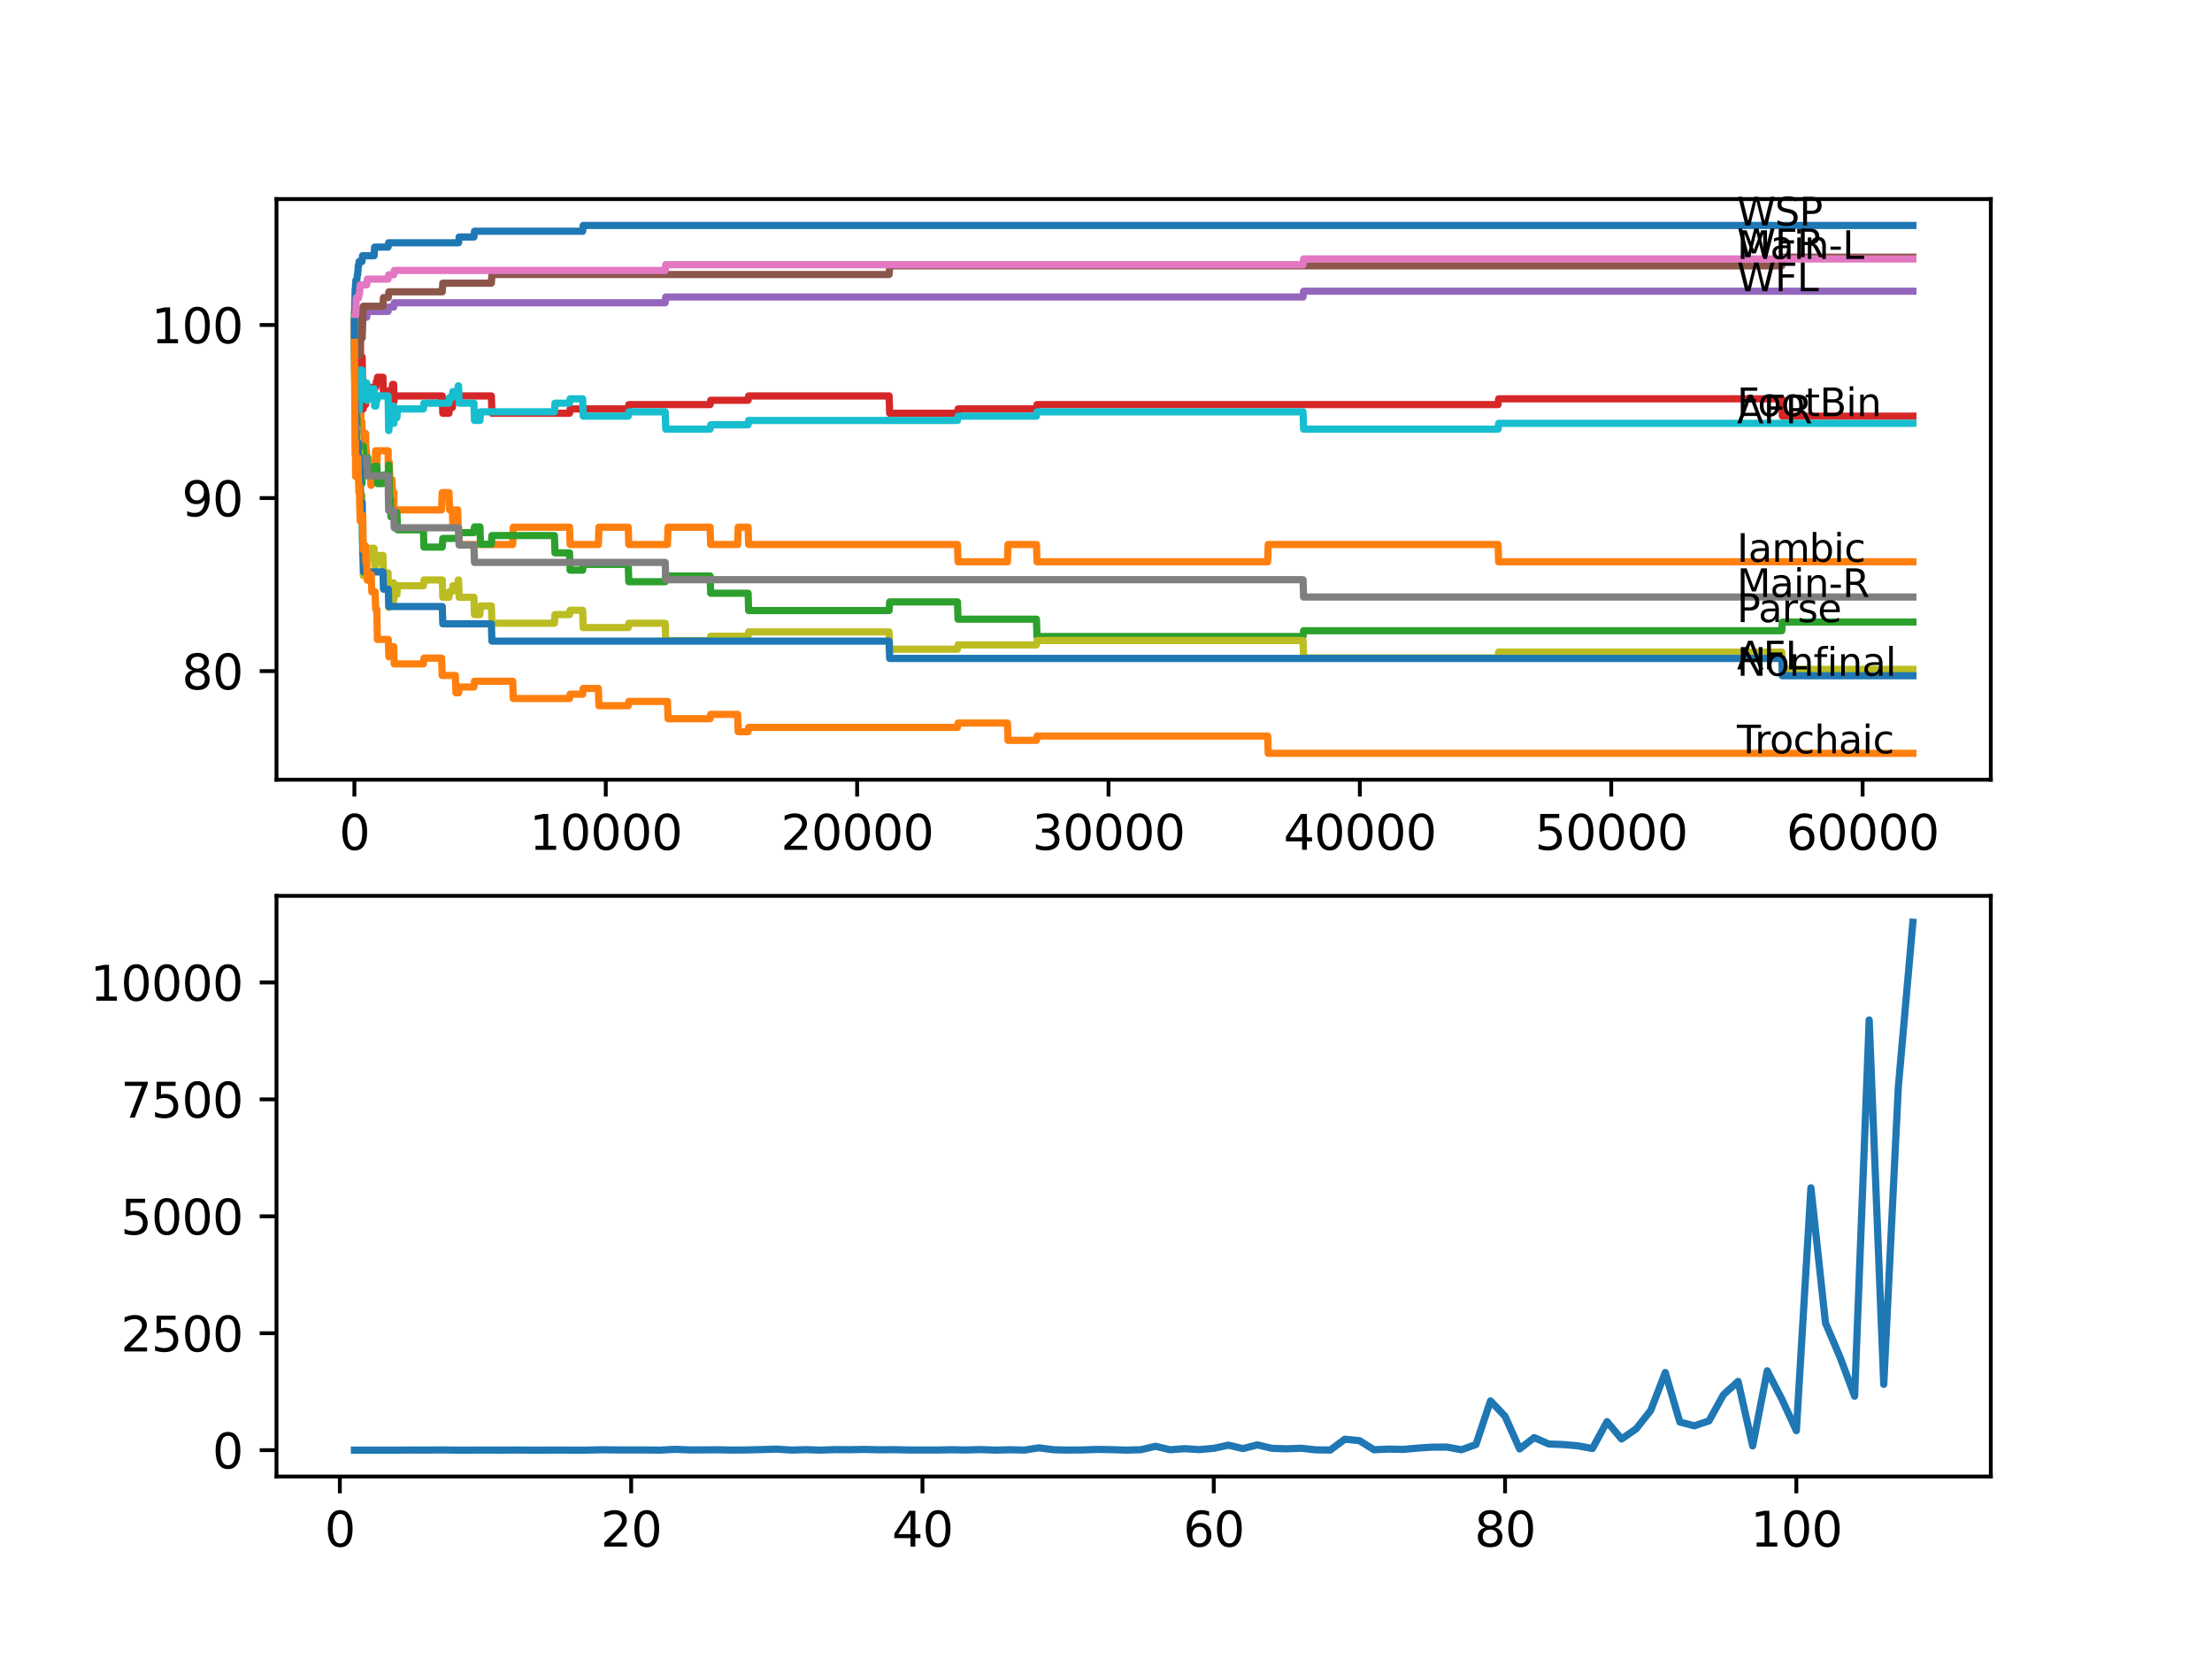 <?xml version="1.0" encoding="utf-8" standalone="no"?>
<!DOCTYPE svg PUBLIC "-//W3C//DTD SVG 1.1//EN"
  "http://www.w3.org/Graphics/SVG/1.1/DTD/svg11.dtd">
<svg xmlns:xlink="http://www.w3.org/1999/xlink" width="460.8pt" height="345.6pt" viewBox="0 0 460.8 345.6" xmlns="http://www.w3.org/2000/svg" version="1.1">
 <defs>
  <style type="text/css">*{stroke-linejoin: round; stroke-linecap: butt}</style>
 </defs>
 <g id="figure_1">
  <g id="patch_1">
   <path d="M 0 345.6 
L 460.8 345.6 
L 460.8 0 
L 0 0 
z
" style="fill: #ffffff"/>
  </g>
  <g id="axes_1">
   <g id="patch_2">
    <path d="M 57.6 162.432 
L 414.72 162.432 
L 414.72 41.472 
L 57.6 41.472 
z
" style="fill: #ffffff"/>
   </g>
   <g id="matplotlib.axis_1">
    <g id="xtick_1">
     <g id="line2d_1">
      <defs>
       <path id="m57187a5d7d" d="M 0 0 
L 0 3.5 
" style="stroke: #000000; stroke-width: 0.8"/>
      </defs>
      <g>
       <use xlink:href="#m57187a5d7d" x="73.827" y="162.432" style="stroke: #000000; stroke-width: 0.8"/>
      </g>
     </g>
     <g id="text_1">
      <!-- 0 -->
      <g transform="translate(70.646 177.03)scale(0.1 -0.1)">
       <defs>
        <path id="DejaVuSans-30" d="M 2034 4250 
Q 1547 4250 1301 3770 
Q 1056 3291 1056 2328 
Q 1056 1369 1301 889 
Q 1547 409 2034 409 
Q 2525 409 2770 889 
Q 3016 1369 3016 2328 
Q 3016 3291 2770 3770 
Q 2525 4250 2034 4250 
z
M 2034 4750 
Q 2819 4750 3233 4129 
Q 3647 3509 3647 2328 
Q 3647 1150 3233 529 
Q 2819 -91 2034 -91 
Q 1250 -91 836 529 
Q 422 1150 422 2328 
Q 422 3509 836 4129 
Q 1250 4750 2034 4750 
z
" transform="scale(0.016)"/>
       </defs>
       <use xlink:href="#DejaVuSans-30"/>
      </g>
     </g>
    </g>
    <g id="xtick_2">
     <g id="line2d_2">
      <g>
       <use xlink:href="#m57187a5d7d" x="126.192" y="162.432" style="stroke: #000000; stroke-width: 0.8"/>
      </g>
     </g>
     <g id="text_2">
      <!-- 10000 -->
      <g transform="translate(110.286 177.03)scale(0.1 -0.1)">
       <defs>
        <path id="DejaVuSans-31" d="M 794 531 
L 1825 531 
L 1825 4091 
L 703 3866 
L 703 4441 
L 1819 4666 
L 2450 4666 
L 2450 531 
L 3481 531 
L 3481 0 
L 794 0 
L 794 531 
z
" transform="scale(0.016)"/>
       </defs>
       <use xlink:href="#DejaVuSans-31"/>
       <use xlink:href="#DejaVuSans-30" x="63.623"/>
       <use xlink:href="#DejaVuSans-30" x="127.246"/>
       <use xlink:href="#DejaVuSans-30" x="190.869"/>
       <use xlink:href="#DejaVuSans-30" x="254.492"/>
      </g>
     </g>
    </g>
    <g id="xtick_3">
     <g id="line2d_3">
      <g>
       <use xlink:href="#m57187a5d7d" x="178.556" y="162.432" style="stroke: #000000; stroke-width: 0.8"/>
      </g>
     </g>
     <g id="text_3">
      <!-- 20000 -->
      <g transform="translate(162.65 177.03)scale(0.1 -0.1)">
       <defs>
        <path id="DejaVuSans-32" d="M 1228 531 
L 3431 531 
L 3431 0 
L 469 0 
L 469 531 
Q 828 903 1448 1529 
Q 2069 2156 2228 2338 
Q 2531 2678 2651 2914 
Q 2772 3150 2772 3378 
Q 2772 3750 2511 3984 
Q 2250 4219 1831 4219 
Q 1534 4219 1204 4116 
Q 875 4013 500 3803 
L 500 4441 
Q 881 4594 1212 4672 
Q 1544 4750 1819 4750 
Q 2544 4750 2975 4387 
Q 3406 4025 3406 3419 
Q 3406 3131 3298 2873 
Q 3191 2616 2906 2266 
Q 2828 2175 2409 1742 
Q 1991 1309 1228 531 
z
" transform="scale(0.016)"/>
       </defs>
       <use xlink:href="#DejaVuSans-32"/>
       <use xlink:href="#DejaVuSans-30" x="63.623"/>
       <use xlink:href="#DejaVuSans-30" x="127.246"/>
       <use xlink:href="#DejaVuSans-30" x="190.869"/>
       <use xlink:href="#DejaVuSans-30" x="254.492"/>
      </g>
     </g>
    </g>
    <g id="xtick_4">
     <g id="line2d_4">
      <g>
       <use xlink:href="#m57187a5d7d" x="230.921" y="162.432" style="stroke: #000000; stroke-width: 0.8"/>
      </g>
     </g>
     <g id="text_4">
      <!-- 30000 -->
      <g transform="translate(215.015 177.03)scale(0.1 -0.1)">
       <defs>
        <path id="DejaVuSans-33" d="M 2597 2516 
Q 3050 2419 3304 2112 
Q 3559 1806 3559 1356 
Q 3559 666 3084 287 
Q 2609 -91 1734 -91 
Q 1441 -91 1130 -33 
Q 819 25 488 141 
L 488 750 
Q 750 597 1062 519 
Q 1375 441 1716 441 
Q 2309 441 2620 675 
Q 2931 909 2931 1356 
Q 2931 1769 2642 2001 
Q 2353 2234 1838 2234 
L 1294 2234 
L 1294 2753 
L 1863 2753 
Q 2328 2753 2575 2939 
Q 2822 3125 2822 3475 
Q 2822 3834 2567 4026 
Q 2313 4219 1838 4219 
Q 1578 4219 1281 4162 
Q 984 4106 628 3988 
L 628 4550 
Q 988 4650 1302 4700 
Q 1616 4750 1894 4750 
Q 2613 4750 3031 4423 
Q 3450 4097 3450 3541 
Q 3450 3153 3228 2886 
Q 3006 2619 2597 2516 
z
" transform="scale(0.016)"/>
       </defs>
       <use xlink:href="#DejaVuSans-33"/>
       <use xlink:href="#DejaVuSans-30" x="63.623"/>
       <use xlink:href="#DejaVuSans-30" x="127.246"/>
       <use xlink:href="#DejaVuSans-30" x="190.869"/>
       <use xlink:href="#DejaVuSans-30" x="254.492"/>
      </g>
     </g>
    </g>
    <g id="xtick_5">
     <g id="line2d_5">
      <g>
       <use xlink:href="#m57187a5d7d" x="283.285" y="162.432" style="stroke: #000000; stroke-width: 0.8"/>
      </g>
     </g>
     <g id="text_5">
      <!-- 40000 -->
      <g transform="translate(267.379 177.03)scale(0.1 -0.1)">
       <defs>
        <path id="DejaVuSans-34" d="M 2419 4116 
L 825 1625 
L 2419 1625 
L 2419 4116 
z
M 2253 4666 
L 3047 4666 
L 3047 1625 
L 3713 1625 
L 3713 1100 
L 3047 1100 
L 3047 0 
L 2419 0 
L 2419 1100 
L 313 1100 
L 313 1709 
L 2253 4666 
z
" transform="scale(0.016)"/>
       </defs>
       <use xlink:href="#DejaVuSans-34"/>
       <use xlink:href="#DejaVuSans-30" x="63.623"/>
       <use xlink:href="#DejaVuSans-30" x="127.246"/>
       <use xlink:href="#DejaVuSans-30" x="190.869"/>
       <use xlink:href="#DejaVuSans-30" x="254.492"/>
      </g>
     </g>
    </g>
    <g id="xtick_6">
     <g id="line2d_6">
      <g>
       <use xlink:href="#m57187a5d7d" x="335.65" y="162.432" style="stroke: #000000; stroke-width: 0.8"/>
      </g>
     </g>
     <g id="text_6">
      <!-- 50000 -->
      <g transform="translate(319.744 177.03)scale(0.1 -0.1)">
       <defs>
        <path id="DejaVuSans-35" d="M 691 4666 
L 3169 4666 
L 3169 4134 
L 1269 4134 
L 1269 2991 
Q 1406 3038 1543 3061 
Q 1681 3084 1819 3084 
Q 2600 3084 3056 2656 
Q 3513 2228 3513 1497 
Q 3513 744 3044 326 
Q 2575 -91 1722 -91 
Q 1428 -91 1123 -41 
Q 819 9 494 109 
L 494 744 
Q 775 591 1075 516 
Q 1375 441 1709 441 
Q 2250 441 2565 725 
Q 2881 1009 2881 1497 
Q 2881 1984 2565 2268 
Q 2250 2553 1709 2553 
Q 1456 2553 1204 2497 
Q 953 2441 691 2322 
L 691 4666 
z
" transform="scale(0.016)"/>
       </defs>
       <use xlink:href="#DejaVuSans-35"/>
       <use xlink:href="#DejaVuSans-30" x="63.623"/>
       <use xlink:href="#DejaVuSans-30" x="127.246"/>
       <use xlink:href="#DejaVuSans-30" x="190.869"/>
       <use xlink:href="#DejaVuSans-30" x="254.492"/>
      </g>
     </g>
    </g>
    <g id="xtick_7">
     <g id="line2d_7">
      <g>
       <use xlink:href="#m57187a5d7d" x="388.014" y="162.432" style="stroke: #000000; stroke-width: 0.8"/>
      </g>
     </g>
     <g id="text_7">
      <!-- 60000 -->
      <g transform="translate(372.108 177.03)scale(0.1 -0.1)">
       <defs>
        <path id="DejaVuSans-36" d="M 2113 2584 
Q 1688 2584 1439 2293 
Q 1191 2003 1191 1497 
Q 1191 994 1439 701 
Q 1688 409 2113 409 
Q 2538 409 2786 701 
Q 3034 994 3034 1497 
Q 3034 2003 2786 2293 
Q 2538 2584 2113 2584 
z
M 3366 4563 
L 3366 3988 
Q 3128 4100 2886 4159 
Q 2644 4219 2406 4219 
Q 1781 4219 1451 3797 
Q 1122 3375 1075 2522 
Q 1259 2794 1537 2939 
Q 1816 3084 2150 3084 
Q 2853 3084 3261 2657 
Q 3669 2231 3669 1497 
Q 3669 778 3244 343 
Q 2819 -91 2113 -91 
Q 1303 -91 875 529 
Q 447 1150 447 2328 
Q 447 3434 972 4092 
Q 1497 4750 2381 4750 
Q 2619 4750 2861 4703 
Q 3103 4656 3366 4563 
z
" transform="scale(0.016)"/>
       </defs>
       <use xlink:href="#DejaVuSans-36"/>
       <use xlink:href="#DejaVuSans-30" x="63.623"/>
       <use xlink:href="#DejaVuSans-30" x="127.246"/>
       <use xlink:href="#DejaVuSans-30" x="190.869"/>
       <use xlink:href="#DejaVuSans-30" x="254.492"/>
      </g>
     </g>
    </g>
   </g>
   <g id="matplotlib.axis_2">
    <g id="ytick_1">
     <g id="line2d_8">
      <defs>
       <path id="me344057ebd" d="M 0 0 
L -3.5 0 
" style="stroke: #000000; stroke-width: 0.8"/>
      </defs>
      <g>
       <use xlink:href="#me344057ebd" x="57.6" y="139.808" style="stroke: #000000; stroke-width: 0.8"/>
      </g>
     </g>
     <g id="text_8">
      <!-- 80 -->
      <g transform="translate(37.875 143.608)scale(0.1 -0.1)">
       <defs>
        <path id="DejaVuSans-38" d="M 2034 2216 
Q 1584 2216 1326 1975 
Q 1069 1734 1069 1313 
Q 1069 891 1326 650 
Q 1584 409 2034 409 
Q 2484 409 2743 651 
Q 3003 894 3003 1313 
Q 3003 1734 2745 1975 
Q 2488 2216 2034 2216 
z
M 1403 2484 
Q 997 2584 770 2862 
Q 544 3141 544 3541 
Q 544 4100 942 4425 
Q 1341 4750 2034 4750 
Q 2731 4750 3128 4425 
Q 3525 4100 3525 3541 
Q 3525 3141 3298 2862 
Q 3072 2584 2669 2484 
Q 3125 2378 3379 2068 
Q 3634 1759 3634 1313 
Q 3634 634 3220 271 
Q 2806 -91 2034 -91 
Q 1263 -91 848 271 
Q 434 634 434 1313 
Q 434 1759 690 2068 
Q 947 2378 1403 2484 
z
M 1172 3481 
Q 1172 3119 1398 2916 
Q 1625 2713 2034 2713 
Q 2441 2713 2670 2916 
Q 2900 3119 2900 3481 
Q 2900 3844 2670 4047 
Q 2441 4250 2034 4250 
Q 1625 4250 1398 4047 
Q 1172 3844 1172 3481 
z
" transform="scale(0.016)"/>
       </defs>
       <use xlink:href="#DejaVuSans-38"/>
       <use xlink:href="#DejaVuSans-30" x="63.623"/>
      </g>
     </g>
    </g>
    <g id="ytick_2">
     <g id="line2d_9">
      <g>
       <use xlink:href="#me344057ebd" x="57.6" y="103.755" style="stroke: #000000; stroke-width: 0.8"/>
      </g>
     </g>
     <g id="text_9">
      <!-- 90 -->
      <g transform="translate(37.875 107.554)scale(0.1 -0.1)">
       <defs>
        <path id="DejaVuSans-39" d="M 703 97 
L 703 672 
Q 941 559 1184 500 
Q 1428 441 1663 441 
Q 2288 441 2617 861 
Q 2947 1281 2994 2138 
Q 2813 1869 2534 1725 
Q 2256 1581 1919 1581 
Q 1219 1581 811 2004 
Q 403 2428 403 3163 
Q 403 3881 828 4315 
Q 1253 4750 1959 4750 
Q 2769 4750 3195 4129 
Q 3622 3509 3622 2328 
Q 3622 1225 3098 567 
Q 2575 -91 1691 -91 
Q 1453 -91 1209 -44 
Q 966 3 703 97 
z
M 1959 2075 
Q 2384 2075 2632 2365 
Q 2881 2656 2881 3163 
Q 2881 3666 2632 3958 
Q 2384 4250 1959 4250 
Q 1534 4250 1286 3958 
Q 1038 3666 1038 3163 
Q 1038 2656 1286 2365 
Q 1534 2075 1959 2075 
z
" transform="scale(0.016)"/>
       </defs>
       <use xlink:href="#DejaVuSans-39"/>
       <use xlink:href="#DejaVuSans-30" x="63.623"/>
      </g>
     </g>
    </g>
    <g id="ytick_3">
     <g id="line2d_10">
      <g>
       <use xlink:href="#me344057ebd" x="57.6" y="67.701" style="stroke: #000000; stroke-width: 0.8"/>
      </g>
     </g>
     <g id="text_10">
      <!-- 100 -->
      <g transform="translate(31.512 71.5)scale(0.1 -0.1)">
       <use xlink:href="#DejaVuSans-31"/>
       <use xlink:href="#DejaVuSans-30" x="63.623"/>
       <use xlink:href="#DejaVuSans-30" x="127.246"/>
      </g>
     </g>
    </g>
   </g>
   <g id="line2d_11">
    <path d="M 73.833 67.701 
L 73.985 60.19 
L 74.021 60.19 
L 74.136 58.387 
L 74.33 58.387 
L 74.445 57.185 
L 74.513 57.185 
L 74.629 55.383 
L 74.702 55.383 
L 74.817 54.481 
L 75.398 54.481 
L 75.514 53.28 
L 77.928 53.28 
L 78.043 51.477 
L 80.844 51.477 
L 80.96 50.576 
L 95.533 50.576 
L 95.648 49.374 
L 98.727 49.374 
L 98.842 48.172 
L 121.374 48.172 
L 121.49 46.97 
L 398.487 46.97 
L 398.487 46.97 
" clip-path="url(#p1d27425778)" style="fill: none; stroke: #1f77b4; stroke-width: 1.5; stroke-linecap: square"/>
   </g>
   <g id="line2d_12">
    <path d="M 73.833 66.98 
L 73.848 66.079 
L 73.906 73.289 
L 73.911 73.289 
L 74.058 68.062 
L 74.095 68.062 
L 74.21 71.667 
L 74.294 71.667 
L 74.409 75.272 
L 74.513 75.272 
L 74.587 82.483 
L 74.629 78.878 
L 74.702 78.878 
L 74.822 86.088 
L 74.906 86.088 
L 75.032 80.68 
L 75.074 80.68 
L 75.194 87.891 
L 75.398 87.891 
L 75.519 95.102 
L 75.566 95.102 
L 75.681 90.295 
L 75.796 93.9 
L 76.116 93.9 
L 76.163 90.295 
L 76.226 93.9 
L 76.331 93.9 
L 76.446 97.505 
L 77.158 97.505 
L 77.273 101.111 
L 77.336 101.111 
L 77.451 97.505 
L 78.132 97.505 
L 78.247 93.9 
L 78.284 93.9 
L 78.399 97.505 
L 78.498 97.505 
L 78.614 93.9 
L 80.844 93.9 
L 80.891 97.505 
L 80.954 96.304 
L 81.096 96.304 
L 81.211 99.909 
L 81.666 99.909 
L 81.782 103.514 
L 82.012 103.514 
L 82.059 102.613 
L 82.064 106.218 
L 82.106 106.218 
L 91.993 106.218 
L 92.108 102.613 
L 93.537 102.613 
L 93.653 106.218 
L 94.229 106.218 
L 94.344 109.824 
L 94.857 109.824 
L 94.972 106.218 
L 95.344 106.218 
L 95.459 109.824 
L 95.533 109.824 
L 95.648 113.429 
L 106.807 113.429 
L 106.922 109.824 
L 118.646 109.824 
L 118.761 113.429 
L 124.652 113.429 
L 124.768 109.824 
L 130.873 109.824 
L 130.989 113.429 
L 139.047 113.429 
L 139.163 109.824 
L 147.928 109.824 
L 148.044 113.429 
L 153.657 113.429 
L 153.772 109.824 
L 155.841 109.824 
L 155.956 113.429 
L 199.46 113.429 
L 199.576 117.034 
L 209.87 117.034 
L 209.986 113.429 
L 215.913 113.429 
L 216.028 117.034 
L 264.078 117.034 
L 264.193 113.429 
L 312.075 113.429 
L 312.191 117.034 
L 398.487 117.034 
L 398.487 117.034 
" clip-path="url(#p1d27425778)" style="fill: none; stroke: #ff7f0e; stroke-width: 1.5; stroke-linecap: square"/>
   </g>
   <g id="line2d_13">
    <path d="M 73.833 67.701 
L 73.848 64.997 
L 73.88 70.405 
L 73.911 70.405 
L 74.037 83.024 
L 74.047 83.024 
L 74.168 79.418 
L 74.194 79.418 
L 74.314 88.432 
L 74.33 88.432 
L 74.398 87.23 
L 74.403 90.835 
L 74.43 90.835 
L 74.524 90.835 
L 74.582 94.441 
L 74.634 92.638 
L 74.65 92.638 
L 74.702 96.244 
L 74.76 95.342 
L 74.828 95.342 
L 74.885 98.948 
L 74.938 97.145 
L 74.985 97.145 
L 75.006 100.75 
L 75.095 97.145 
L 75.126 97.145 
L 75.241 100.75 
L 75.398 100.75 
L 75.529 95.943 
L 75.566 95.943 
L 75.681 92.939 
L 75.796 96.544 
L 76.393 96.544 
L 76.509 95.342 
L 76.598 95.342 
L 76.713 98.948 
L 77.928 98.948 
L 78.043 97.145 
L 78.535 97.145 
L 78.65 100.75 
L 79.776 100.75 
L 79.891 98.948 
L 80.844 98.948 
L 80.965 96.844 
L 81.012 96.844 
L 81.132 104.055 
L 81.326 104.055 
L 81.441 107.66 
L 82.012 107.66 
L 82.127 106.759 
L 82.688 106.759 
L 82.803 110.365 
L 88.202 110.365 
L 88.317 113.97 
L 92.129 113.97 
L 92.244 112.167 
L 95.533 112.167 
L 95.648 110.965 
L 98.727 110.965 
L 98.842 109.764 
L 99.978 109.764 
L 100.094 113.369 
L 102.361 113.369 
L 102.476 111.566 
L 115.499 111.566 
L 115.614 115.172 
L 118.646 115.172 
L 118.761 118.777 
L 121.374 118.777 
L 121.49 117.575 
L 130.873 117.575 
L 130.989 121.181 
L 138.571 121.181 
L 138.686 119.979 
L 147.928 119.979 
L 148.044 123.584 
L 155.841 123.584 
L 155.956 127.19 
L 185.217 127.19 
L 185.332 125.387 
L 199.46 125.387 
L 199.576 128.992 
L 215.913 128.992 
L 216.028 132.598 
L 271.446 132.598 
L 271.561 131.396 
L 371.179 131.396 
L 371.294 129.593 
L 398.487 129.593 
L 398.487 129.593 
" clip-path="url(#p1d27425778)" style="fill: none; stroke: #2ca02c; stroke-width: 1.5; stroke-linecap: square"/>
   </g>
   <g id="line2d_14">
    <path d="M 73.833 67.701 
L 73.838 67.701 
L 73.864 67.1 
L 73.869 70.706 
L 73.943 67.881 
L 73.953 67.881 
L 74.074 66.079 
L 74.095 66.079 
L 74.215 63.975 
L 74.22 63.975 
L 74.294 67.581 
L 74.33 65.478 
L 74.582 65.478 
L 74.65 69.083 
L 74.697 68.362 
L 74.786 68.362 
L 74.885 67.16 
L 74.985 70.766 
L 74.995 69.564 
L 75.006 69.564 
L 75.121 75.573 
L 75.137 75.573 
L 75.252 74.371 
L 75.446 74.371 
L 75.566 81.582 
L 75.624 81.582 
L 75.681 85.187 
L 75.734 84.286 
L 76.163 84.286 
L 76.278 83.084 
L 76.331 83.084 
L 76.446 81.882 
L 77.158 81.882 
L 77.273 80.68 
L 78.284 80.68 
L 78.399 79.479 
L 78.535 79.479 
L 78.65 78.577 
L 79.776 78.577 
L 79.891 82.183 
L 81.096 82.183 
L 81.211 81.281 
L 81.666 81.281 
L 81.782 80.079 
L 82.012 80.079 
L 82.059 83.685 
L 82.122 82.483 
L 92.129 82.483 
L 92.244 86.088 
L 93.537 86.088 
L 93.653 84.887 
L 94.229 84.887 
L 94.344 83.685 
L 95.344 83.685 
L 95.459 82.483 
L 102.361 82.483 
L 102.476 86.088 
L 118.646 86.088 
L 118.761 85.187 
L 130.873 85.187 
L 130.989 84.286 
L 147.928 84.286 
L 148.044 83.384 
L 155.841 83.384 
L 155.956 82.483 
L 185.217 82.483 
L 185.332 86.088 
L 199.46 86.088 
L 199.576 85.187 
L 215.913 85.187 
L 216.028 84.286 
L 312.075 84.286 
L 312.191 83.084 
L 371.179 83.084 
L 371.294 86.689 
L 398.487 86.689 
L 398.487 86.689 
" clip-path="url(#p1d27425778)" style="fill: none; stroke: #d62728; stroke-width: 1.5; stroke-linecap: square"/>
   </g>
   <g id="line2d_15">
    <path d="M 73.833 66.98 
L 74.702 66.98 
L 74.817 66.079 
L 76.393 66.079 
L 76.509 64.877 
L 80.844 64.877 
L 80.96 63.975 
L 82.012 63.975 
L 82.127 63.074 
L 138.571 63.074 
L 138.686 61.872 
L 271.446 61.872 
L 271.561 60.671 
L 398.487 60.671 
L 398.487 60.671 
" clip-path="url(#p1d27425778)" style="fill: none; stroke: #9467bd; stroke-width: 1.5; stroke-linecap: square"/>
   </g>
   <g id="line2d_16">
    <path d="M 73.833 71.306 
L 73.875 66.8 
L 73.958 68.602 
L 74.047 68.602 
L 74.168 64.997 
L 74.194 64.997 
L 74.309 70.405 
L 74.582 70.405 
L 74.65 68.602 
L 74.655 72.208 
L 74.686 72.208 
L 74.885 72.208 
L 74.985 70.405 
L 74.99 74.01 
L 75.006 74.01 
L 75.126 70.405 
L 75.446 70.405 
L 75.566 66.8 
L 75.686 63.795 
L 79.776 63.795 
L 79.891 61.993 
L 80.891 61.993 
L 81.007 60.791 
L 92.129 60.791 
L 92.244 58.988 
L 102.361 58.988 
L 102.476 57.185 
L 185.217 57.185 
L 185.332 55.383 
L 371.179 55.383 
L 371.294 53.58 
L 398.487 53.58 
L 398.487 53.58 
" clip-path="url(#p1d27425778)" style="fill: none; stroke: #8c564b; stroke-width: 1.5; stroke-linecap: square"/>
   </g>
   <g id="line2d_17">
    <path d="M 73.833 66.98 
L 73.838 66.98 
L 73.958 65.658 
L 74.1 65.658 
L 74.215 62.053 
L 74.702 62.053 
L 74.817 61.151 
L 74.906 61.151 
L 75.021 59.349 
L 76.393 59.349 
L 76.509 58.147 
L 80.844 58.147 
L 80.96 57.245 
L 82.012 57.245 
L 82.127 56.344 
L 138.571 56.344 
L 138.686 55.142 
L 271.446 55.142 
L 271.561 53.941 
L 398.487 53.941 
L 398.487 53.941 
" clip-path="url(#p1d27425778)" style="fill: none; stroke: #e377c2; stroke-width: 1.5; stroke-linecap: square"/>
   </g>
   <g id="line2d_18">
    <path d="M 73.833 71.306 
L 73.958 83.925 
L 74.021 83.925 
L 74.136 90.235 
L 74.294 90.235 
L 74.409 89.333 
L 74.513 89.333 
L 74.524 92.939 
L 74.623 92.037 
L 74.65 92.037 
L 74.702 91.316 
L 74.707 94.922 
L 74.739 94.922 
L 74.906 94.922 
L 74.938 98.527 
L 75.016 96.724 
L 75.456 96.724 
L 75.571 95.522 
L 76.393 95.522 
L 76.509 99.128 
L 80.844 99.128 
L 80.965 106.339 
L 82.012 106.339 
L 82.127 109.944 
L 95.533 109.944 
L 95.648 113.549 
L 98.727 113.549 
L 98.842 117.155 
L 138.571 117.155 
L 138.686 120.76 
L 271.446 120.76 
L 271.561 124.365 
L 398.487 124.365 
L 398.487 124.365 
" clip-path="url(#p1d27425778)" style="fill: none; stroke: #7f7f7f; stroke-width: 1.5; stroke-linecap: square"/>
   </g>
   <g id="line2d_19">
    <path d="M 73.833 66.98 
L 73.953 84.286 
L 73.964 83.384 
L 73.969 83.384 
L 74.021 80.68 
L 74.053 87.891 
L 74.074 87.891 
L 74.095 91.496 
L 74.184 90.595 
L 74.194 90.595 
L 74.225 92.999 
L 74.309 89.093 
L 74.33 89.093 
L 74.398 92.698 
L 74.44 90.896 
L 74.513 90.896 
L 74.629 97.205 
L 74.65 97.205 
L 74.765 96.484 
L 74.786 96.484 
L 74.885 94.08 
L 74.89 97.686 
L 74.938 97.686 
L 75.053 103.695 
L 75.074 103.695 
L 75.079 102.493 
L 75.084 106.098 
L 75.184 103.094 
L 75.398 103.094 
L 75.519 112.708 
L 75.566 112.708 
L 75.681 119.919 
L 75.796 119.017 
L 76.163 119.017 
L 76.278 117.816 
L 76.331 117.816 
L 76.446 116.614 
L 76.598 116.614 
L 76.713 115.412 
L 77.158 115.412 
L 77.273 114.21 
L 77.928 114.21 
L 78.043 117.816 
L 78.284 117.816 
L 78.399 116.614 
L 78.535 116.614 
L 78.65 115.712 
L 79.776 115.712 
L 79.891 119.318 
L 80.844 119.318 
L 80.965 126.529 
L 81.012 126.529 
L 81.127 124.425 
L 81.326 124.425 
L 81.441 122.623 
L 81.666 122.623 
L 81.782 121.421 
L 82.012 121.421 
L 82.059 125.026 
L 82.122 123.825 
L 82.688 123.825 
L 82.803 122.022 
L 88.202 122.022 
L 88.317 120.82 
L 92.129 120.82 
L 92.244 124.425 
L 93.537 124.425 
L 93.653 123.224 
L 94.229 123.224 
L 94.344 122.022 
L 95.344 122.022 
L 95.459 120.82 
L 95.533 120.82 
L 95.648 124.425 
L 98.727 124.425 
L 98.842 128.031 
L 99.978 128.031 
L 100.094 126.228 
L 102.361 126.228 
L 102.476 129.833 
L 115.499 129.833 
L 115.614 128.031 
L 118.646 128.031 
L 118.761 127.129 
L 121.374 127.129 
L 121.49 130.735 
L 130.873 130.735 
L 130.989 129.833 
L 138.571 129.833 
L 138.686 133.439 
L 147.928 133.439 
L 148.044 132.538 
L 155.841 132.538 
L 155.956 131.636 
L 185.217 131.636 
L 185.332 135.242 
L 199.46 135.242 
L 199.576 134.34 
L 215.913 134.34 
L 216.028 133.439 
L 271.446 133.439 
L 271.561 137.044 
L 312.075 137.044 
L 312.191 135.842 
L 371.179 135.842 
L 371.294 139.448 
L 398.487 139.448 
L 398.487 139.448 
" clip-path="url(#p1d27425778)" style="fill: none; stroke: #bcbd22; stroke-width: 1.5; stroke-linecap: square"/>
   </g>
   <g id="line2d_20">
    <path d="M 73.833 71.306 
L 73.953 81.702 
L 74.021 78.097 
L 74.063 81.702 
L 74.095 81.702 
L 74.21 80.801 
L 74.252 80.801 
L 74.33 78.097 
L 74.335 81.702 
L 74.356 81.702 
L 74.398 81.702 
L 74.513 79.899 
L 74.524 83.505 
L 74.623 82.603 
L 74.65 82.603 
L 74.702 81.882 
L 74.707 85.487 
L 74.739 85.487 
L 74.786 85.487 
L 74.906 83.084 
L 74.938 83.084 
L 75.053 81.281 
L 75.074 81.281 
L 75.199 77.075 
L 75.398 77.075 
L 75.456 80.68 
L 75.508 79.479 
L 75.566 79.479 
L 75.681 83.084 
L 75.796 82.183 
L 76.163 82.183 
L 76.278 80.981 
L 76.331 80.981 
L 76.393 79.779 
L 76.399 83.384 
L 76.43 83.384 
L 76.598 83.384 
L 76.713 82.183 
L 77.158 82.183 
L 77.273 80.981 
L 77.928 80.981 
L 78.043 84.586 
L 78.284 84.586 
L 78.399 83.384 
L 78.535 83.384 
L 78.65 82.483 
L 80.844 82.483 
L 80.965 89.694 
L 81.012 89.694 
L 81.127 87.591 
L 81.326 87.591 
L 81.441 85.788 
L 81.666 85.788 
L 81.782 84.586 
L 82.012 84.586 
L 82.059 88.192 
L 82.122 86.99 
L 82.688 86.99 
L 82.803 85.187 
L 88.202 85.187 
L 88.317 83.985 
L 93.537 83.985 
L 93.653 82.783 
L 94.229 82.783 
L 94.344 81.582 
L 95.344 81.582 
L 95.459 80.38 
L 95.533 80.38 
L 95.648 83.985 
L 98.727 83.985 
L 98.842 87.591 
L 99.978 87.591 
L 100.094 85.788 
L 115.499 85.788 
L 115.614 83.985 
L 118.646 83.985 
L 118.761 83.084 
L 121.374 83.084 
L 121.49 86.689 
L 130.873 86.689 
L 130.989 85.788 
L 138.571 85.788 
L 138.686 89.393 
L 147.928 89.393 
L 148.044 88.492 
L 155.841 88.492 
L 155.956 87.591 
L 199.46 87.591 
L 199.576 86.689 
L 215.913 86.689 
L 216.028 85.788 
L 271.446 85.788 
L 271.561 89.393 
L 312.075 89.393 
L 312.191 88.192 
L 398.487 88.192 
L 398.487 88.192 
" clip-path="url(#p1d27425778)" style="fill: none; stroke: #17becf; stroke-width: 1.5; stroke-linecap: square"/>
   </g>
   <g id="line2d_21">
    <path d="M 73.833 66.98 
L 73.964 83.805 
L 74.047 83.805 
L 74.168 91.016 
L 74.194 91.016 
L 74.22 89.814 
L 74.225 93.419 
L 74.294 93.419 
L 74.304 93.419 
L 74.419 92.218 
L 74.582 92.218 
L 74.65 95.823 
L 74.697 95.102 
L 74.885 95.102 
L 74.985 98.707 
L 74.995 97.505 
L 75.006 97.505 
L 75.126 104.716 
L 75.446 104.716 
L 75.571 115.532 
L 75.624 115.532 
L 75.739 119.138 
L 79.776 119.138 
L 79.891 122.743 
L 80.891 122.743 
L 81.007 126.348 
L 92.129 126.348 
L 92.244 129.954 
L 102.361 129.954 
L 102.476 133.559 
L 185.217 133.559 
L 185.332 137.164 
L 371.179 137.164 
L 371.294 140.77 
L 398.487 140.77 
L 398.487 140.77 
" clip-path="url(#p1d27425778)" style="fill: none; stroke: #1f77b4; stroke-width: 1.5; stroke-linecap: square"/>
   </g>
   <g id="line2d_22">
    <path d="M 73.833 71.306 
L 73.969 94.741 
L 73.974 93.84 
L 74.021 93.84 
L 74.047 92.037 
L 74.079 99.248 
L 74.115 99.248 
L 74.33 99.248 
L 74.445 98.046 
L 74.513 98.046 
L 74.587 95.342 
L 74.592 98.948 
L 74.618 98.948 
L 74.65 98.948 
L 74.765 102.553 
L 74.828 102.553 
L 74.906 101.351 
L 74.911 104.956 
L 74.922 104.956 
L 75.037 108.562 
L 75.398 108.562 
L 75.514 107.36 
L 75.566 107.36 
L 75.681 114.571 
L 75.796 113.669 
L 76.116 113.669 
L 76.231 117.275 
L 76.393 117.275 
L 76.509 120.88 
L 76.598 120.88 
L 76.713 119.678 
L 77.336 119.678 
L 77.451 123.284 
L 78.132 123.284 
L 78.247 126.889 
L 78.498 126.889 
L 78.614 133.198 
L 80.891 133.198 
L 81.007 136.804 
L 81.012 136.804 
L 81.127 134.701 
L 82.012 134.701 
L 82.127 138.306 
L 88.202 138.306 
L 88.317 137.104 
L 91.993 137.104 
L 92.108 140.71 
L 94.857 140.71 
L 94.972 144.315 
L 95.533 144.315 
L 95.648 143.113 
L 98.727 143.113 
L 98.842 141.911 
L 106.807 141.911 
L 106.922 145.517 
L 118.646 145.517 
L 118.761 144.615 
L 121.374 144.615 
L 121.49 143.414 
L 124.652 143.414 
L 124.768 147.019 
L 130.873 147.019 
L 130.989 146.118 
L 139.047 146.118 
L 139.163 149.723 
L 147.928 149.723 
L 148.044 148.822 
L 153.657 148.822 
L 153.772 152.427 
L 155.841 152.427 
L 155.956 151.526 
L 199.46 151.526 
L 199.576 150.624 
L 209.87 150.624 
L 209.986 154.23 
L 215.913 154.23 
L 216.028 153.328 
L 264.078 153.328 
L 264.193 156.934 
L 398.487 156.934 
L 398.487 156.934 
" clip-path="url(#p1d27425778)" style="fill: none; stroke: #ff7f0e; stroke-width: 1.5; stroke-linecap: square"/>
   </g>
   <g id="patch_3">
    <path d="M 57.6 162.432 
L 57.6 41.472 
" style="fill: none; stroke: #000000; stroke-width: 0.8; stroke-linejoin: miter; stroke-linecap: square"/>
   </g>
   <g id="patch_4">
    <path d="M 414.72 162.432 
L 414.72 41.472 
" style="fill: none; stroke: #000000; stroke-width: 0.8; stroke-linejoin: miter; stroke-linecap: square"/>
   </g>
   <g id="patch_5">
    <path d="M 57.6 162.432 
L 414.72 162.432 
" style="fill: none; stroke: #000000; stroke-width: 0.8; stroke-linejoin: miter; stroke-linecap: square"/>
   </g>
   <g id="patch_6">
    <path d="M 57.6 41.472 
L 414.72 41.472 
" style="fill: none; stroke: #000000; stroke-width: 0.8; stroke-linejoin: miter; stroke-linecap: square"/>
   </g>
   <g id="text_11">
    <!-- WSP -->
    <g transform="translate(361.832 46.97)scale(0.08 -0.08)">
     <defs>
      <path id="DejaVuSans-57" d="M 213 4666 
L 850 4666 
L 1831 722 
L 2809 4666 
L 3519 4666 
L 4500 722 
L 5478 4666 
L 6119 4666 
L 4947 0 
L 4153 0 
L 3169 4050 
L 2175 0 
L 1381 0 
L 213 4666 
z
" transform="scale(0.016)"/>
      <path id="DejaVuSans-53" d="M 3425 4513 
L 3425 3897 
Q 3066 4069 2747 4153 
Q 2428 4238 2131 4238 
Q 1616 4238 1336 4038 
Q 1056 3838 1056 3469 
Q 1056 3159 1242 3001 
Q 1428 2844 1947 2747 
L 2328 2669 
Q 3034 2534 3370 2195 
Q 3706 1856 3706 1288 
Q 3706 609 3251 259 
Q 2797 -91 1919 -91 
Q 1588 -91 1214 -16 
Q 841 59 441 206 
L 441 856 
Q 825 641 1194 531 
Q 1563 422 1919 422 
Q 2459 422 2753 634 
Q 3047 847 3047 1241 
Q 3047 1584 2836 1778 
Q 2625 1972 2144 2069 
L 1759 2144 
Q 1053 2284 737 2584 
Q 422 2884 422 3419 
Q 422 4038 858 4394 
Q 1294 4750 2059 4750 
Q 2388 4750 2728 4690 
Q 3069 4631 3425 4513 
z
" transform="scale(0.016)"/>
      <path id="DejaVuSans-50" d="M 1259 4147 
L 1259 2394 
L 2053 2394 
Q 2494 2394 2734 2622 
Q 2975 2850 2975 3272 
Q 2975 3691 2734 3919 
Q 2494 4147 2053 4147 
L 1259 4147 
z
M 628 4666 
L 2053 4666 
Q 2838 4666 3239 4311 
Q 3641 3956 3641 3272 
Q 3641 2581 3239 2228 
Q 2838 1875 2053 1875 
L 1259 1875 
L 1259 0 
L 628 0 
L 628 4666 
z
" transform="scale(0.016)"/>
     </defs>
     <use xlink:href="#DejaVuSans-57"/>
     <use xlink:href="#DejaVuSans-53" x="98.877"/>
     <use xlink:href="#DejaVuSans-50" x="162.354"/>
    </g>
   </g>
   <g id="text_12">
    <!-- Iambic -->
    <g transform="translate(361.832 117.034)scale(0.08 -0.08)">
     <defs>
      <path id="DejaVuSans-49" d="M 628 4666 
L 1259 4666 
L 1259 0 
L 628 0 
L 628 4666 
z
" transform="scale(0.016)"/>
      <path id="DejaVuSans-61" d="M 2194 1759 
Q 1497 1759 1228 1600 
Q 959 1441 959 1056 
Q 959 750 1161 570 
Q 1363 391 1709 391 
Q 2188 391 2477 730 
Q 2766 1069 2766 1631 
L 2766 1759 
L 2194 1759 
z
M 3341 1997 
L 3341 0 
L 2766 0 
L 2766 531 
Q 2569 213 2275 61 
Q 1981 -91 1556 -91 
Q 1019 -91 701 211 
Q 384 513 384 1019 
Q 384 1609 779 1909 
Q 1175 2209 1959 2209 
L 2766 2209 
L 2766 2266 
Q 2766 2663 2505 2880 
Q 2244 3097 1772 3097 
Q 1472 3097 1187 3025 
Q 903 2953 641 2809 
L 641 3341 
Q 956 3463 1253 3523 
Q 1550 3584 1831 3584 
Q 2591 3584 2966 3190 
Q 3341 2797 3341 1997 
z
" transform="scale(0.016)"/>
      <path id="DejaVuSans-6d" d="M 3328 2828 
Q 3544 3216 3844 3400 
Q 4144 3584 4550 3584 
Q 5097 3584 5394 3201 
Q 5691 2819 5691 2113 
L 5691 0 
L 5113 0 
L 5113 2094 
Q 5113 2597 4934 2840 
Q 4756 3084 4391 3084 
Q 3944 3084 3684 2787 
Q 3425 2491 3425 1978 
L 3425 0 
L 2847 0 
L 2847 2094 
Q 2847 2600 2669 2842 
Q 2491 3084 2119 3084 
Q 1678 3084 1418 2786 
Q 1159 2488 1159 1978 
L 1159 0 
L 581 0 
L 581 3500 
L 1159 3500 
L 1159 2956 
Q 1356 3278 1631 3431 
Q 1906 3584 2284 3584 
Q 2666 3584 2933 3390 
Q 3200 3197 3328 2828 
z
" transform="scale(0.016)"/>
      <path id="DejaVuSans-62" d="M 3116 1747 
Q 3116 2381 2855 2742 
Q 2594 3103 2138 3103 
Q 1681 3103 1420 2742 
Q 1159 2381 1159 1747 
Q 1159 1113 1420 752 
Q 1681 391 2138 391 
Q 2594 391 2855 752 
Q 3116 1113 3116 1747 
z
M 1159 2969 
Q 1341 3281 1617 3432 
Q 1894 3584 2278 3584 
Q 2916 3584 3314 3078 
Q 3713 2572 3713 1747 
Q 3713 922 3314 415 
Q 2916 -91 2278 -91 
Q 1894 -91 1617 61 
Q 1341 213 1159 525 
L 1159 0 
L 581 0 
L 581 4863 
L 1159 4863 
L 1159 2969 
z
" transform="scale(0.016)"/>
      <path id="DejaVuSans-69" d="M 603 3500 
L 1178 3500 
L 1178 0 
L 603 0 
L 603 3500 
z
M 603 4863 
L 1178 4863 
L 1178 4134 
L 603 4134 
L 603 4863 
z
" transform="scale(0.016)"/>
      <path id="DejaVuSans-63" d="M 3122 3366 
L 3122 2828 
Q 2878 2963 2633 3030 
Q 2388 3097 2138 3097 
Q 1578 3097 1268 2742 
Q 959 2388 959 1747 
Q 959 1106 1268 751 
Q 1578 397 2138 397 
Q 2388 397 2633 464 
Q 2878 531 3122 666 
L 3122 134 
Q 2881 22 2623 -34 
Q 2366 -91 2075 -91 
Q 1284 -91 818 406 
Q 353 903 353 1747 
Q 353 2603 823 3093 
Q 1294 3584 2113 3584 
Q 2378 3584 2631 3529 
Q 2884 3475 3122 3366 
z
" transform="scale(0.016)"/>
     </defs>
     <use xlink:href="#DejaVuSans-49"/>
     <use xlink:href="#DejaVuSans-61" x="29.492"/>
     <use xlink:href="#DejaVuSans-6d" x="90.771"/>
     <use xlink:href="#DejaVuSans-62" x="188.184"/>
     <use xlink:href="#DejaVuSans-69" x="251.66"/>
     <use xlink:href="#DejaVuSans-63" x="279.443"/>
    </g>
   </g>
   <g id="text_13">
    <!-- Parse -->
    <g transform="translate(361.832 129.593)scale(0.08 -0.08)">
     <defs>
      <path id="DejaVuSans-72" d="M 2631 2963 
Q 2534 3019 2420 3045 
Q 2306 3072 2169 3072 
Q 1681 3072 1420 2755 
Q 1159 2438 1159 1844 
L 1159 0 
L 581 0 
L 581 3500 
L 1159 3500 
L 1159 2956 
Q 1341 3275 1631 3429 
Q 1922 3584 2338 3584 
Q 2397 3584 2469 3576 
Q 2541 3569 2628 3553 
L 2631 2963 
z
" transform="scale(0.016)"/>
      <path id="DejaVuSans-73" d="M 2834 3397 
L 2834 2853 
Q 2591 2978 2328 3040 
Q 2066 3103 1784 3103 
Q 1356 3103 1142 2972 
Q 928 2841 928 2578 
Q 928 2378 1081 2264 
Q 1234 2150 1697 2047 
L 1894 2003 
Q 2506 1872 2764 1633 
Q 3022 1394 3022 966 
Q 3022 478 2636 193 
Q 2250 -91 1575 -91 
Q 1294 -91 989 -36 
Q 684 19 347 128 
L 347 722 
Q 666 556 975 473 
Q 1284 391 1588 391 
Q 1994 391 2212 530 
Q 2431 669 2431 922 
Q 2431 1156 2273 1281 
Q 2116 1406 1581 1522 
L 1381 1569 
Q 847 1681 609 1914 
Q 372 2147 372 2553 
Q 372 3047 722 3315 
Q 1072 3584 1716 3584 
Q 2034 3584 2315 3537 
Q 2597 3491 2834 3397 
z
" transform="scale(0.016)"/>
      <path id="DejaVuSans-65" d="M 3597 1894 
L 3597 1613 
L 953 1613 
Q 991 1019 1311 708 
Q 1631 397 2203 397 
Q 2534 397 2845 478 
Q 3156 559 3463 722 
L 3463 178 
Q 3153 47 2828 -22 
Q 2503 -91 2169 -91 
Q 1331 -91 842 396 
Q 353 884 353 1716 
Q 353 2575 817 3079 
Q 1281 3584 2069 3584 
Q 2775 3584 3186 3129 
Q 3597 2675 3597 1894 
z
M 3022 2063 
Q 3016 2534 2758 2815 
Q 2500 3097 2075 3097 
Q 1594 3097 1305 2825 
Q 1016 2553 972 2059 
L 3022 2063 
z
" transform="scale(0.016)"/>
     </defs>
     <use xlink:href="#DejaVuSans-50"/>
     <use xlink:href="#DejaVuSans-61" x="55.803"/>
     <use xlink:href="#DejaVuSans-72" x="117.082"/>
     <use xlink:href="#DejaVuSans-73" x="158.195"/>
     <use xlink:href="#DejaVuSans-65" x="210.295"/>
    </g>
   </g>
   <g id="text_14">
    <!-- FootBin -->
    <g transform="translate(361.832 86.689)scale(0.08 -0.08)">
     <defs>
      <path id="DejaVuSans-46" d="M 628 4666 
L 3309 4666 
L 3309 4134 
L 1259 4134 
L 1259 2759 
L 3109 2759 
L 3109 2228 
L 1259 2228 
L 1259 0 
L 628 0 
L 628 4666 
z
" transform="scale(0.016)"/>
      <path id="DejaVuSans-6f" d="M 1959 3097 
Q 1497 3097 1228 2736 
Q 959 2375 959 1747 
Q 959 1119 1226 758 
Q 1494 397 1959 397 
Q 2419 397 2687 759 
Q 2956 1122 2956 1747 
Q 2956 2369 2687 2733 
Q 2419 3097 1959 3097 
z
M 1959 3584 
Q 2709 3584 3137 3096 
Q 3566 2609 3566 1747 
Q 3566 888 3137 398 
Q 2709 -91 1959 -91 
Q 1206 -91 779 398 
Q 353 888 353 1747 
Q 353 2609 779 3096 
Q 1206 3584 1959 3584 
z
" transform="scale(0.016)"/>
      <path id="DejaVuSans-74" d="M 1172 4494 
L 1172 3500 
L 2356 3500 
L 2356 3053 
L 1172 3053 
L 1172 1153 
Q 1172 725 1289 603 
Q 1406 481 1766 481 
L 2356 481 
L 2356 0 
L 1766 0 
Q 1100 0 847 248 
Q 594 497 594 1153 
L 594 3053 
L 172 3053 
L 172 3500 
L 594 3500 
L 594 4494 
L 1172 4494 
z
" transform="scale(0.016)"/>
      <path id="DejaVuSans-42" d="M 1259 2228 
L 1259 519 
L 2272 519 
Q 2781 519 3026 730 
Q 3272 941 3272 1375 
Q 3272 1813 3026 2020 
Q 2781 2228 2272 2228 
L 1259 2228 
z
M 1259 4147 
L 1259 2741 
L 2194 2741 
Q 2656 2741 2882 2914 
Q 3109 3088 3109 3444 
Q 3109 3797 2882 3972 
Q 2656 4147 2194 4147 
L 1259 4147 
z
M 628 4666 
L 2241 4666 
Q 2963 4666 3353 4366 
Q 3744 4066 3744 3513 
Q 3744 3084 3544 2831 
Q 3344 2578 2956 2516 
Q 3422 2416 3680 2098 
Q 3938 1781 3938 1306 
Q 3938 681 3513 340 
Q 3088 0 2303 0 
L 628 0 
L 628 4666 
z
" transform="scale(0.016)"/>
      <path id="DejaVuSans-6e" d="M 3513 2113 
L 3513 0 
L 2938 0 
L 2938 2094 
Q 2938 2591 2744 2837 
Q 2550 3084 2163 3084 
Q 1697 3084 1428 2787 
Q 1159 2491 1159 1978 
L 1159 0 
L 581 0 
L 581 3500 
L 1159 3500 
L 1159 2956 
Q 1366 3272 1645 3428 
Q 1925 3584 2291 3584 
Q 2894 3584 3203 3211 
Q 3513 2838 3513 2113 
z
" transform="scale(0.016)"/>
     </defs>
     <use xlink:href="#DejaVuSans-46"/>
     <use xlink:href="#DejaVuSans-6f" x="53.895"/>
     <use xlink:href="#DejaVuSans-6f" x="115.076"/>
     <use xlink:href="#DejaVuSans-74" x="176.258"/>
     <use xlink:href="#DejaVuSans-42" x="215.467"/>
     <use xlink:href="#DejaVuSans-69" x="284.07"/>
     <use xlink:href="#DejaVuSans-6e" x="311.854"/>
    </g>
   </g>
   <g id="text_15">
    <!-- WFL -->
    <g transform="translate(361.832 60.671)scale(0.08 -0.08)">
     <defs>
      <path id="DejaVuSans-4c" d="M 628 4666 
L 1259 4666 
L 1259 531 
L 3531 531 
L 3531 0 
L 628 0 
L 628 4666 
z
" transform="scale(0.016)"/>
     </defs>
     <use xlink:href="#DejaVuSans-57"/>
     <use xlink:href="#DejaVuSans-46" x="98.877"/>
     <use xlink:href="#DejaVuSans-4c" x="156.396"/>
    </g>
   </g>
   <g id="text_16">
    <!-- WFR -->
    <g transform="translate(361.832 53.58)scale(0.08 -0.08)">
     <defs>
      <path id="DejaVuSans-52" d="M 2841 2188 
Q 3044 2119 3236 1894 
Q 3428 1669 3622 1275 
L 4263 0 
L 3584 0 
L 2988 1197 
Q 2756 1666 2539 1819 
Q 2322 1972 1947 1972 
L 1259 1972 
L 1259 0 
L 628 0 
L 628 4666 
L 2053 4666 
Q 2853 4666 3247 4331 
Q 3641 3997 3641 3322 
Q 3641 2881 3436 2590 
Q 3231 2300 2841 2188 
z
M 1259 4147 
L 1259 2491 
L 2053 2491 
Q 2509 2491 2742 2702 
Q 2975 2913 2975 3322 
Q 2975 3731 2742 3939 
Q 2509 4147 2053 4147 
L 1259 4147 
z
" transform="scale(0.016)"/>
     </defs>
     <use xlink:href="#DejaVuSans-57"/>
     <use xlink:href="#DejaVuSans-46" x="98.877"/>
     <use xlink:href="#DejaVuSans-52" x="156.396"/>
    </g>
   </g>
   <g id="text_17">
    <!-- Main-L -->
    <g transform="translate(361.832 53.941)scale(0.08 -0.08)">
     <defs>
      <path id="DejaVuSans-4d" d="M 628 4666 
L 1569 4666 
L 2759 1491 
L 3956 4666 
L 4897 4666 
L 4897 0 
L 4281 0 
L 4281 4097 
L 3078 897 
L 2444 897 
L 1241 4097 
L 1241 0 
L 628 0 
L 628 4666 
z
" transform="scale(0.016)"/>
      <path id="DejaVuSans-2d" d="M 313 2009 
L 1997 2009 
L 1997 1497 
L 313 1497 
L 313 2009 
z
" transform="scale(0.016)"/>
     </defs>
     <use xlink:href="#DejaVuSans-4d"/>
     <use xlink:href="#DejaVuSans-61" x="86.279"/>
     <use xlink:href="#DejaVuSans-69" x="147.559"/>
     <use xlink:href="#DejaVuSans-6e" x="175.342"/>
     <use xlink:href="#DejaVuSans-2d" x="238.721"/>
     <use xlink:href="#DejaVuSans-4c" x="274.805"/>
    </g>
   </g>
   <g id="text_18">
    <!-- Main-R -->
    <g transform="translate(361.832 124.365)scale(0.08 -0.08)">
     <use xlink:href="#DejaVuSans-4d"/>
     <use xlink:href="#DejaVuSans-61" x="86.279"/>
     <use xlink:href="#DejaVuSans-69" x="147.559"/>
     <use xlink:href="#DejaVuSans-6e" x="175.342"/>
     <use xlink:href="#DejaVuSans-2d" x="238.721"/>
     <use xlink:href="#DejaVuSans-52" x="274.805"/>
    </g>
   </g>
   <g id="text_19">
    <!-- AFL -->
    <g transform="translate(361.832 139.448)scale(0.08 -0.08)">
     <defs>
      <path id="DejaVuSans-41" d="M 2188 4044 
L 1331 1722 
L 3047 1722 
L 2188 4044 
z
M 1831 4666 
L 2547 4666 
L 4325 0 
L 3669 0 
L 3244 1197 
L 1141 1197 
L 716 0 
L 50 0 
L 1831 4666 
z
" transform="scale(0.016)"/>
     </defs>
     <use xlink:href="#DejaVuSans-41"/>
     <use xlink:href="#DejaVuSans-46" x="68.408"/>
     <use xlink:href="#DejaVuSans-4c" x="125.928"/>
    </g>
   </g>
   <g id="text_20">
    <!-- AFR -->
    <g transform="translate(361.832 88.192)scale(0.08 -0.08)">
     <use xlink:href="#DejaVuSans-41"/>
     <use xlink:href="#DejaVuSans-46" x="68.408"/>
     <use xlink:href="#DejaVuSans-52" x="125.928"/>
    </g>
   </g>
   <g id="text_21">
    <!-- Nonfinal -->
    <g transform="translate(361.832 140.77)scale(0.08 -0.08)">
     <defs>
      <path id="DejaVuSans-4e" d="M 628 4666 
L 1478 4666 
L 3547 763 
L 3547 4666 
L 4159 4666 
L 4159 0 
L 3309 0 
L 1241 3903 
L 1241 0 
L 628 0 
L 628 4666 
z
" transform="scale(0.016)"/>
      <path id="DejaVuSans-66" d="M 2375 4863 
L 2375 4384 
L 1825 4384 
Q 1516 4384 1395 4259 
Q 1275 4134 1275 3809 
L 1275 3500 
L 2222 3500 
L 2222 3053 
L 1275 3053 
L 1275 0 
L 697 0 
L 697 3053 
L 147 3053 
L 147 3500 
L 697 3500 
L 697 3744 
Q 697 4328 969 4595 
Q 1241 4863 1831 4863 
L 2375 4863 
z
" transform="scale(0.016)"/>
      <path id="DejaVuSans-6c" d="M 603 4863 
L 1178 4863 
L 1178 0 
L 603 0 
L 603 4863 
z
" transform="scale(0.016)"/>
     </defs>
     <use xlink:href="#DejaVuSans-4e"/>
     <use xlink:href="#DejaVuSans-6f" x="74.805"/>
     <use xlink:href="#DejaVuSans-6e" x="135.986"/>
     <use xlink:href="#DejaVuSans-66" x="199.365"/>
     <use xlink:href="#DejaVuSans-69" x="234.57"/>
     <use xlink:href="#DejaVuSans-6e" x="262.354"/>
     <use xlink:href="#DejaVuSans-61" x="325.732"/>
     <use xlink:href="#DejaVuSans-6c" x="387.012"/>
    </g>
   </g>
   <g id="text_22">
    <!-- Trochaic -->
    <g transform="translate(361.832 156.934)scale(0.08 -0.08)">
     <defs>
      <path id="DejaVuSans-54" d="M -19 4666 
L 3928 4666 
L 3928 4134 
L 2272 4134 
L 2272 0 
L 1638 0 
L 1638 4134 
L -19 4134 
L -19 4666 
z
" transform="scale(0.016)"/>
      <path id="DejaVuSans-68" d="M 3513 2113 
L 3513 0 
L 2938 0 
L 2938 2094 
Q 2938 2591 2744 2837 
Q 2550 3084 2163 3084 
Q 1697 3084 1428 2787 
Q 1159 2491 1159 1978 
L 1159 0 
L 581 0 
L 581 4863 
L 1159 4863 
L 1159 2956 
Q 1366 3272 1645 3428 
Q 1925 3584 2291 3584 
Q 2894 3584 3203 3211 
Q 3513 2838 3513 2113 
z
" transform="scale(0.016)"/>
     </defs>
     <use xlink:href="#DejaVuSans-54"/>
     <use xlink:href="#DejaVuSans-72" x="46.334"/>
     <use xlink:href="#DejaVuSans-6f" x="85.197"/>
     <use xlink:href="#DejaVuSans-63" x="146.379"/>
     <use xlink:href="#DejaVuSans-68" x="201.359"/>
     <use xlink:href="#DejaVuSans-61" x="264.738"/>
     <use xlink:href="#DejaVuSans-69" x="326.018"/>
     <use xlink:href="#DejaVuSans-63" x="353.801"/>
    </g>
   </g>
  </g>
  <g id="axes_2">
   <g id="patch_7">
    <path d="M 57.6 307.584 
L 414.72 307.584 
L 414.72 186.624 
L 57.6 186.624 
z
" style="fill: #ffffff"/>
   </g>
   <g id="matplotlib.axis_3">
    <g id="xtick_8">
     <g id="line2d_23">
      <g>
       <use xlink:href="#m57187a5d7d" x="70.799" y="307.584" style="stroke: #000000; stroke-width: 0.8"/>
      </g>
     </g>
     <g id="text_23">
      <!-- 0 -->
      <g transform="translate(67.617 322.182)scale(0.1 -0.1)">
       <use xlink:href="#DejaVuSans-30"/>
      </g>
     </g>
    </g>
    <g id="xtick_9">
     <g id="line2d_24">
      <g>
       <use xlink:href="#m57187a5d7d" x="131.482" y="307.584" style="stroke: #000000; stroke-width: 0.8"/>
      </g>
     </g>
     <g id="text_24">
      <!-- 20 -->
      <g transform="translate(125.119 322.182)scale(0.1 -0.1)">
       <use xlink:href="#DejaVuSans-32"/>
       <use xlink:href="#DejaVuSans-30" x="63.623"/>
      </g>
     </g>
    </g>
    <g id="xtick_10">
     <g id="line2d_25">
      <g>
       <use xlink:href="#m57187a5d7d" x="192.165" y="307.584" style="stroke: #000000; stroke-width: 0.8"/>
      </g>
     </g>
     <g id="text_25">
      <!-- 40 -->
      <g transform="translate(185.802 322.182)scale(0.1 -0.1)">
       <use xlink:href="#DejaVuSans-34"/>
       <use xlink:href="#DejaVuSans-30" x="63.623"/>
      </g>
     </g>
    </g>
    <g id="xtick_11">
     <g id="line2d_26">
      <g>
       <use xlink:href="#m57187a5d7d" x="252.848" y="307.584" style="stroke: #000000; stroke-width: 0.8"/>
      </g>
     </g>
     <g id="text_26">
      <!-- 60 -->
      <g transform="translate(246.485 322.182)scale(0.1 -0.1)">
       <use xlink:href="#DejaVuSans-36"/>
       <use xlink:href="#DejaVuSans-30" x="63.623"/>
      </g>
     </g>
    </g>
    <g id="xtick_12">
     <g id="line2d_27">
      <g>
       <use xlink:href="#m57187a5d7d" x="313.531" y="307.584" style="stroke: #000000; stroke-width: 0.8"/>
      </g>
     </g>
     <g id="text_27">
      <!-- 80 -->
      <g transform="translate(307.168 322.182)scale(0.1 -0.1)">
       <use xlink:href="#DejaVuSans-38"/>
       <use xlink:href="#DejaVuSans-30" x="63.623"/>
      </g>
     </g>
    </g>
    <g id="xtick_13">
     <g id="line2d_28">
      <g>
       <use xlink:href="#m57187a5d7d" x="374.214" y="307.584" style="stroke: #000000; stroke-width: 0.8"/>
      </g>
     </g>
     <g id="text_28">
      <!-- 100 -->
      <g transform="translate(364.67 322.182)scale(0.1 -0.1)">
       <use xlink:href="#DejaVuSans-31"/>
       <use xlink:href="#DejaVuSans-30" x="63.623"/>
       <use xlink:href="#DejaVuSans-30" x="127.246"/>
      </g>
     </g>
    </g>
   </g>
   <g id="matplotlib.axis_4">
    <g id="ytick_4">
     <g id="line2d_29">
      <g>
       <use xlink:href="#me344057ebd" x="57.6" y="302.096" style="stroke: #000000; stroke-width: 0.8"/>
      </g>
     </g>
     <g id="text_29">
      <!-- 0 -->
      <g transform="translate(44.237 305.895)scale(0.1 -0.1)">
       <use xlink:href="#DejaVuSans-30"/>
      </g>
     </g>
    </g>
    <g id="ytick_5">
     <g id="line2d_30">
      <g>
       <use xlink:href="#me344057ebd" x="57.6" y="277.737" style="stroke: #000000; stroke-width: 0.8"/>
      </g>
     </g>
     <g id="text_30">
      <!-- 2500 -->
      <g transform="translate(25.15 281.536)scale(0.1 -0.1)">
       <use xlink:href="#DejaVuSans-32"/>
       <use xlink:href="#DejaVuSans-35" x="63.623"/>
       <use xlink:href="#DejaVuSans-30" x="127.246"/>
       <use xlink:href="#DejaVuSans-30" x="190.869"/>
      </g>
     </g>
    </g>
    <g id="ytick_6">
     <g id="line2d_31">
      <g>
       <use xlink:href="#me344057ebd" x="57.6" y="253.379" style="stroke: #000000; stroke-width: 0.8"/>
      </g>
     </g>
     <g id="text_31">
      <!-- 5000 -->
      <g transform="translate(25.15 257.178)scale(0.1 -0.1)">
       <use xlink:href="#DejaVuSans-35"/>
       <use xlink:href="#DejaVuSans-30" x="63.623"/>
       <use xlink:href="#DejaVuSans-30" x="127.246"/>
       <use xlink:href="#DejaVuSans-30" x="190.869"/>
      </g>
     </g>
    </g>
    <g id="ytick_7">
     <g id="line2d_32">
      <g>
       <use xlink:href="#me344057ebd" x="57.6" y="229.02" style="stroke: #000000; stroke-width: 0.8"/>
      </g>
     </g>
     <g id="text_32">
      <!-- 7500 -->
      <g transform="translate(25.15 232.82)scale(0.1 -0.1)">
       <defs>
        <path id="DejaVuSans-37" d="M 525 4666 
L 3525 4666 
L 3525 4397 
L 1831 0 
L 1172 0 
L 2766 4134 
L 525 4134 
L 525 4666 
z
" transform="scale(0.016)"/>
       </defs>
       <use xlink:href="#DejaVuSans-37"/>
       <use xlink:href="#DejaVuSans-35" x="63.623"/>
       <use xlink:href="#DejaVuSans-30" x="127.246"/>
       <use xlink:href="#DejaVuSans-30" x="190.869"/>
      </g>
     </g>
    </g>
    <g id="ytick_8">
     <g id="line2d_33">
      <g>
       <use xlink:href="#me344057ebd" x="57.6" y="204.662" style="stroke: #000000; stroke-width: 0.8"/>
      </g>
     </g>
     <g id="text_33">
      <!-- 10000 -->
      <g transform="translate(18.788 208.461)scale(0.1 -0.1)">
       <use xlink:href="#DejaVuSans-31"/>
       <use xlink:href="#DejaVuSans-30" x="63.623"/>
       <use xlink:href="#DejaVuSans-30" x="127.246"/>
       <use xlink:href="#DejaVuSans-30" x="190.869"/>
       <use xlink:href="#DejaVuSans-30" x="254.492"/>
      </g>
     </g>
    </g>
   </g>
   <g id="line2d_34">
    <path d="M 73.833 302.086 
L 76.867 302.086 
L 79.901 302.086 
L 82.935 302.086 
L 85.969 302.066 
L 89.004 302.076 
L 92.038 302.047 
L 95.072 302.086 
L 98.106 302.086 
L 101.14 302.076 
L 104.174 302.086 
L 107.208 302.066 
L 110.243 302.086 
L 113.277 302.086 
L 116.311 302.076 
L 119.345 302.086 
L 122.379 302.086 
L 125.413 302.008 
L 128.448 302.047 
L 131.482 302.047 
L 134.516 302.057 
L 137.55 302.086 
L 140.584 301.92 
L 143.618 302.047 
L 146.652 302.037 
L 149.687 302.018 
L 152.721 302.076 
L 155.755 302.047 
L 158.789 301.969 
L 161.823 301.881 
L 164.857 302.076 
L 167.892 301.988 
L 170.926 302.086 
L 173.96 301.979 
L 176.994 301.998 
L 180.028 301.94 
L 183.062 302.018 
L 186.096 301.988 
L 189.131 302.057 
L 192.165 302.066 
L 195.199 302.066 
L 198.233 302.008 
L 201.267 302.057 
L 204.301 301.969 
L 207.336 302.086 
L 210.37 302.008 
L 213.404 302.076 
L 216.438 301.608 
L 219.472 302.008 
L 222.506 302.076 
L 225.54 302.047 
L 228.575 301.94 
L 231.609 301.988 
L 234.643 302.086 
L 237.677 301.998 
L 240.711 301.287 
L 243.745 302.008 
L 246.78 301.784 
L 249.814 301.979 
L 252.848 301.716 
L 255.882 301.053 
L 258.916 301.764 
L 261.95 300.995 
L 264.984 301.716 
L 268.019 301.813 
L 271.053 301.696 
L 274.087 302.027 
L 277.121 302.066 
L 280.155 299.816 
L 283.189 300.108 
L 286.224 302.008 
L 289.258 301.871 
L 292.292 301.94 
L 295.326 301.667 
L 298.36 301.462 
L 301.394 301.452 
L 304.428 302.008 
L 307.463 300.926 
L 310.497 291.836 
L 313.531 295.041 
L 316.565 301.842 
L 319.599 299.475 
L 322.633 300.809 
L 325.668 300.926 
L 328.702 301.189 
L 331.736 301.745 
L 334.77 296.152 
L 337.804 299.767 
L 340.838 297.662 
L 343.872 293.823 
L 346.907 285.922 
L 349.941 296.24 
L 352.975 297.019 
L 356.009 295.996 
L 359.043 290.52 
L 362.077 287.773 
L 365.112 301.209 
L 368.146 285.571 
L 371.18 291.436 
L 374.214 298.033 
L 377.248 247.435 
L 380.282 275.594 
L 383.317 282.726 
L 386.351 290.852 
L 389.385 212.476 
L 392.419 288.387 
L 395.453 226.497 
L 398.487 192.122 
" clip-path="url(#p7641db0432)" style="fill: none; stroke: #1f77b4; stroke-width: 1.5; stroke-linecap: square"/>
   </g>
   <g id="patch_8">
    <path d="M 57.6 307.584 
L 57.6 186.624 
" style="fill: none; stroke: #000000; stroke-width: 0.8; stroke-linejoin: miter; stroke-linecap: square"/>
   </g>
   <g id="patch_9">
    <path d="M 414.72 307.584 
L 414.72 186.624 
" style="fill: none; stroke: #000000; stroke-width: 0.8; stroke-linejoin: miter; stroke-linecap: square"/>
   </g>
   <g id="patch_10">
    <path d="M 57.6 307.584 
L 414.72 307.584 
" style="fill: none; stroke: #000000; stroke-width: 0.8; stroke-linejoin: miter; stroke-linecap: square"/>
   </g>
   <g id="patch_11">
    <path d="M 57.6 186.624 
L 414.72 186.624 
" style="fill: none; stroke: #000000; stroke-width: 0.8; stroke-linejoin: miter; stroke-linecap: square"/>
   </g>
  </g>
 </g>
 <defs>
  <clipPath id="p1d27425778">
   <rect x="57.6" y="41.472" width="357.12" height="120.96"/>
  </clipPath>
  <clipPath id="p7641db0432">
   <rect x="57.6" y="186.624" width="357.12" height="120.96"/>
  </clipPath>
 </defs>
</svg>
